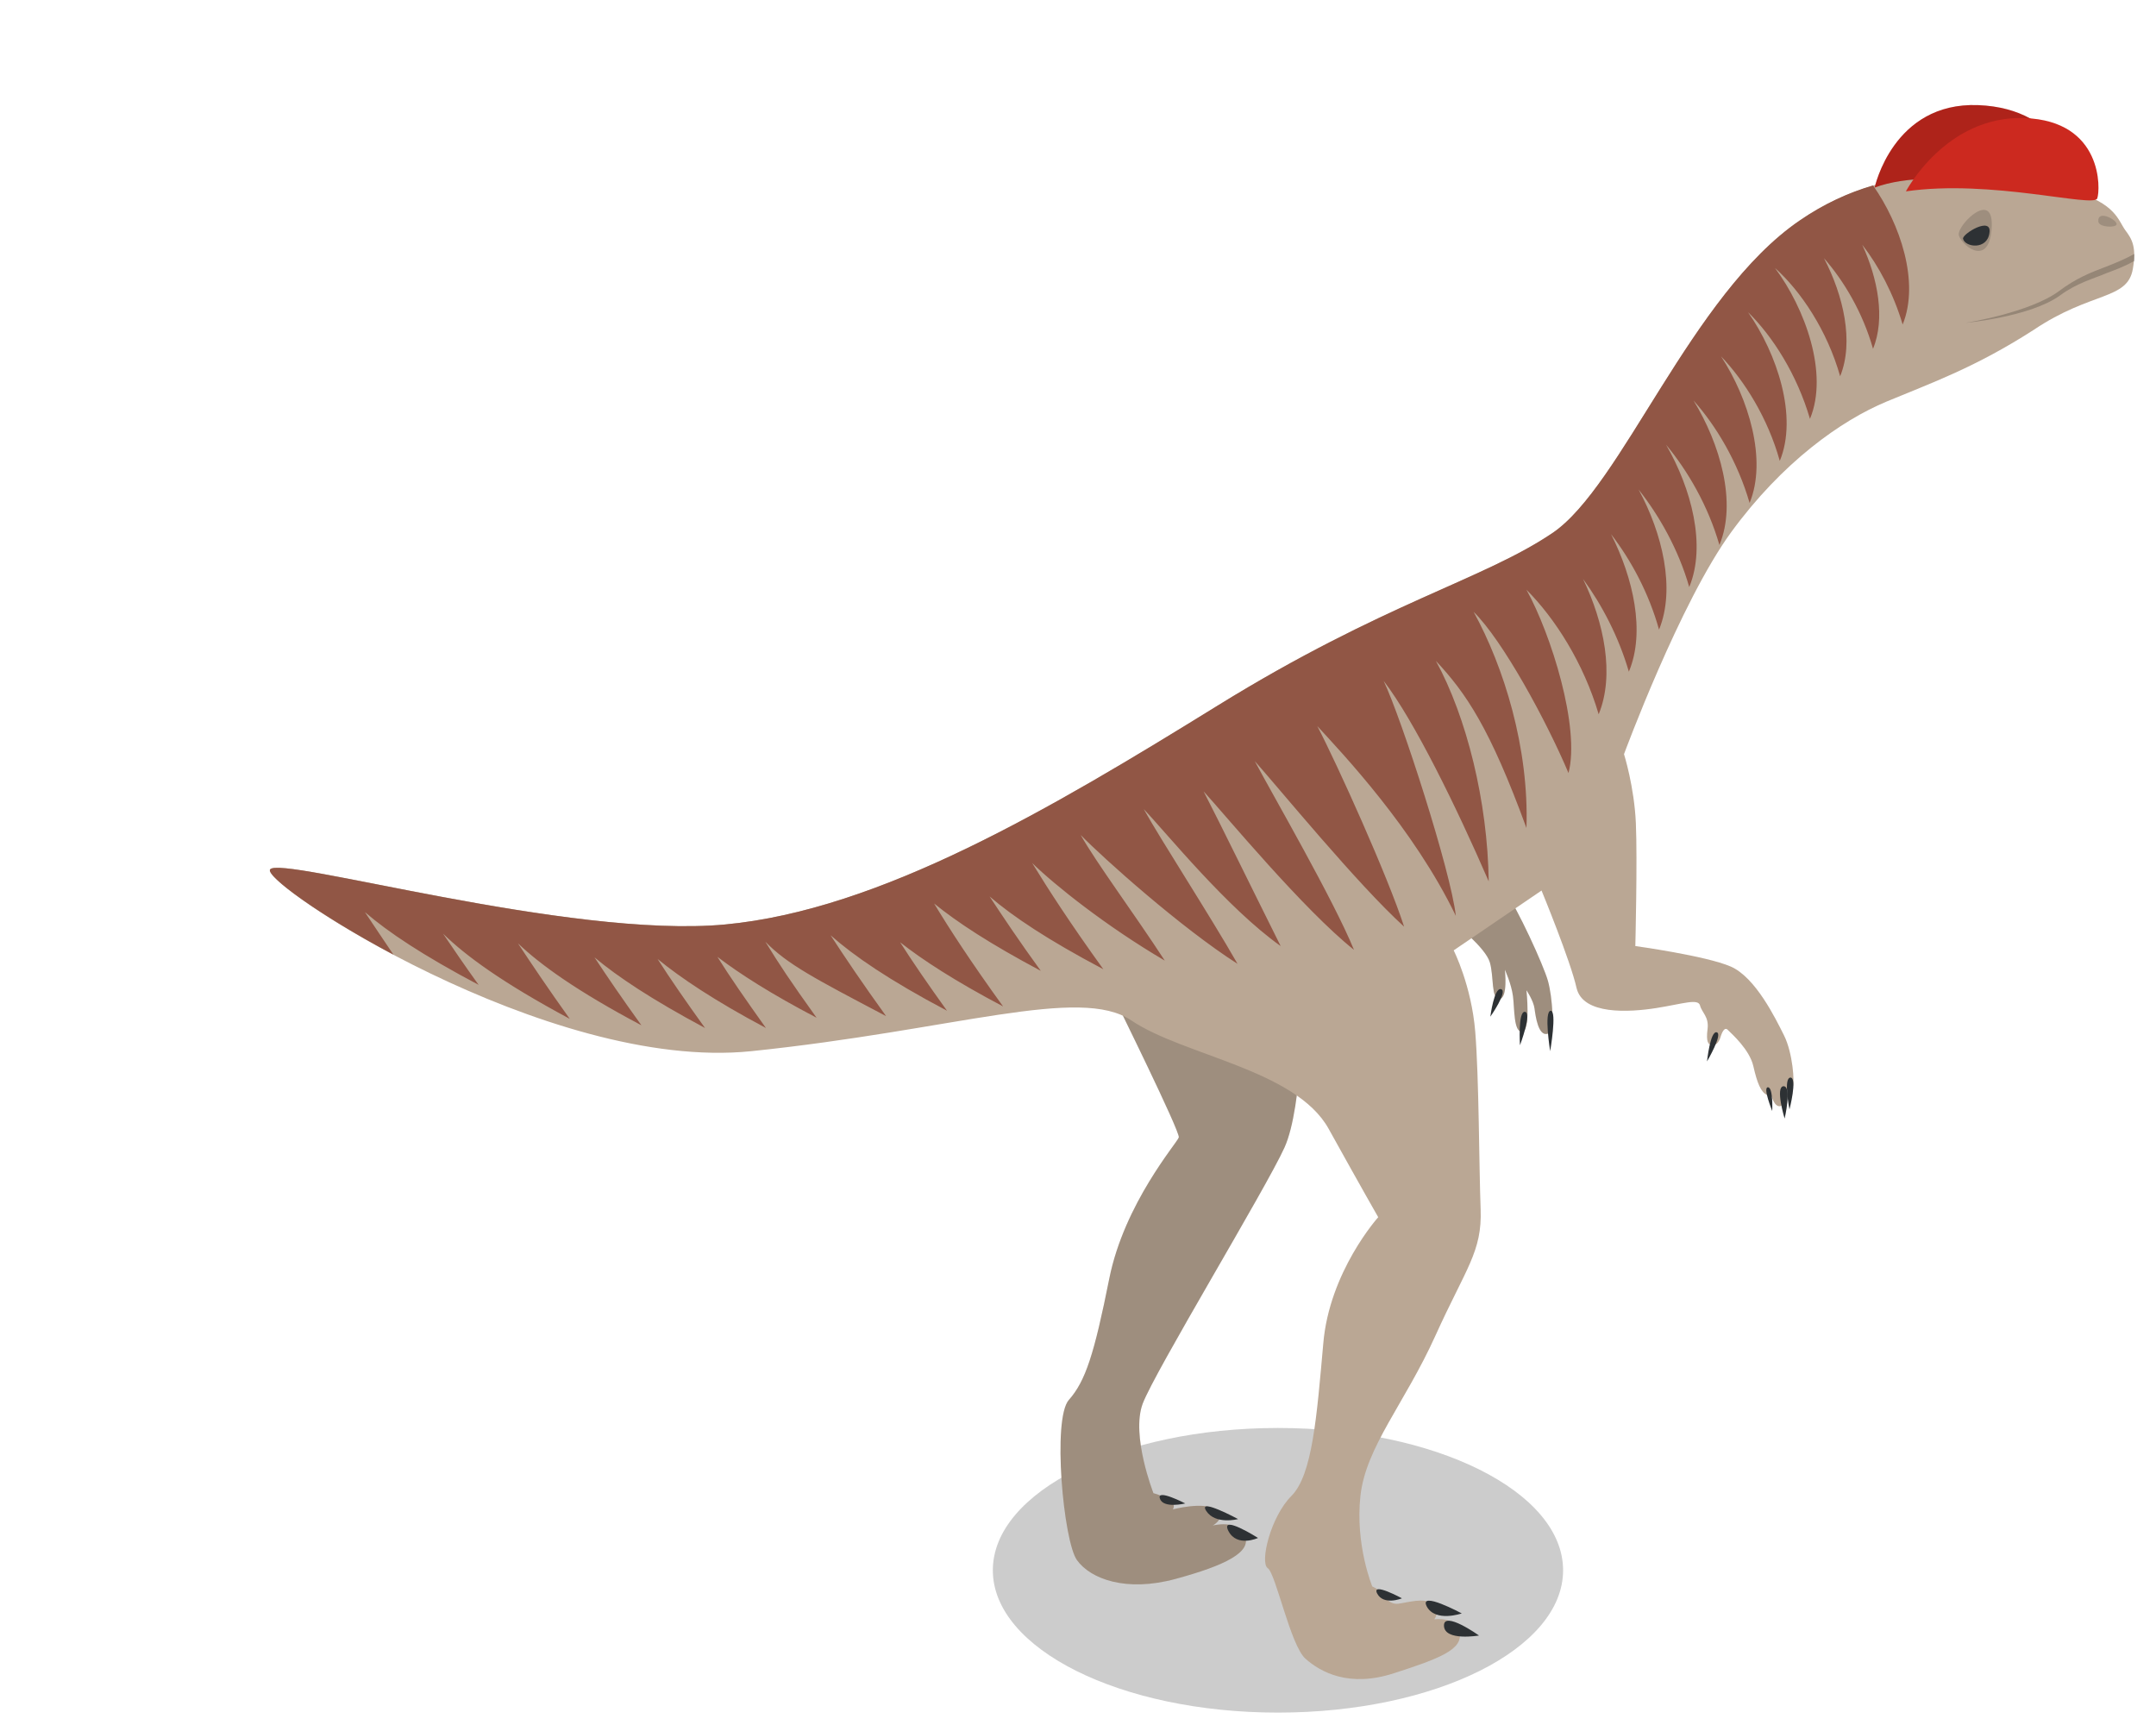 <svg xmlns:xlink="http://www.w3.org/1999/xlink"  enable-background="new 0 0 400 320" height="320" viewBox="0 0 400 320" width="400" xmlns="http://www.w3.org/2000/svg"><ellipse cx="237.1" cy="291.3" opacity=".2" rx="52.9" ry="26.4"/><path d="m206.8 185.3s12.2 24.7 11.9 25.7-10.1 12.2-12.9 26.2-4.4 19-7.5 22.5-1 26.2 1.5 29.7 9.1 6 18.3 3.5 14.3-5 12.8-8.1c-1.5-3-5.9-1.8-5.9-1.8s2.7-1.5.5-3-7.9 0-7.9 0 .7-1-.7-1.8c-1.3-.8-2.9-1.2-2.9-1.2s-4.2-10.7-2-16.6 22.8-39.8 26.3-47.5 3.4-28.4 3.4-28.4z" fill="#baa794"/><path d="m279.1 165.1c2.4 3.3 7.3 14 8.1 16.9s1.4 9.6-.2 9.8c-1.6.3-2.1-3.2-2.3-4.7s-1.5-3.4-1.5-3.4.8 7.6-.8 7.7-1.4-4.3-1.7-6.6-1.5-4.9-1.5-4.9.6 5.3-1 5.4-1-4.1-1.8-6.8-6.5-7.2-6.5-7.2z" fill="#baa794"/><path d="m206.8 185.3s12.2 24.7 11.9 25.7-10.1 12.2-12.9 26.2-4.4 19-7.5 22.5-1 26.2 1.5 29.7 9.1 6 18.3 3.5 14.3-5 12.8-8.1c-1.5-3-5.9-1.8-5.9-1.8s2.7-1.5.5-3-7.9 0-7.9 0 .7-1-.7-1.8c-1.3-.8-2.9-1.2-2.9-1.2s-4.2-10.7-2-16.6 22.8-39.8 26.3-47.5 3.4-28.4 3.4-28.4z" opacity=".15"/><path d="m279.1 165.1c2.4 3.3 7.3 14 8.1 16.9s1.4 9.6-.2 9.8c-1.6.3-2.1-3.2-2.3-4.7s-1.5-3.4-1.5-3.4.8 7.6-.8 7.7-1.4-4.3-1.7-6.6-1.5-4.9-1.5-4.9.6 5.3-1 5.4-1-4.1-1.8-6.8-6.5-7.2-6.5-7.2z" opacity=".15"/><path d="m395.7 49.9c.7-4-.1-5.5-1.4-7.2-1.3-1.8-1.8-5-9.6-7.2s-30.6-8.4-50.8 5.4-33 49.3-45.9 58-31.2 12.9-62.1 32-62.6 37.9-91.4 40.6-82.7-12.9-84.4-10.2 51.5 37.6 89.3 33.7c37.7-3.9 60.9-12.2 70.5-5.7s30.5 9.1 36.6 20.1 9.2 16.4 9.2 16.4-9.1 10.1-10.2 23.5c-1.2 13.4-2 24.3-5.9 28.2s-5.9 12.4-4.4 13.4 4.2 14.3 7 16.8 8.1 5.4 16.4 2.7c8.4-2.7 12.8-4.4 12.2-7.5s-4.7-2.5-4.7-2.5 1.3-1.7-.3-2.9-4.7-.2-6.4 0-2.7-1.5-3-2-1.8-1.2-1.8-1.2-3.2-7.7-2.2-16.8 8.2-17.1 13.9-29.7 8.7-15.6 8.4-23.5-.3-24.3-1-32.9-4-15.1-4-15.1l16.3-11.1s5.4 13.1 6.5 18.1c1.2 5 9.7 4.5 14.8 3.7 5-.8 7.7-1.8 8.1-.5.3 1.3 1.7 2.1 1.4 4.4s.1 2.9.8 3 1.3-.5 1.6-1.5.8-2 1.4-1.3c.7.7 4 3.6 4.7 6.7s1.4 4.8 2.5 5.3c1.1.6.9.3.9.3s.5 2 1.6 1.8.9-3.1.9-3.1.9.2 1.4-.5c.4-.7 0-6.3-1.6-9.5s-5.3-10.8-9.9-12.8-17.7-3.8-17.7-3.8.4-16 .1-22.8-2.2-12.8-2.2-12.8 10.4-28.2 19.9-41.2 20.4-20.7 28.8-24.2 16.4-6.3 27.3-13.3c10.7-7.2 17.4-5.5 18.4-11.3z" fill="#baa794"/><path d="m347.8 34.8s3.4-15.9 19.2-15.3c15.9.6 18.6 13.9 18 15.2-.8 1.3-25.8-4.3-37.2.1z" fill="#cc291f"/><path d="m347.8 34.8s3.4-15.9 19.2-15.3c15.9.6 18.6 13.9 18 15.2-.8 1.3-25.8-4.3-37.2.1z" opacity=".15"/><path d="m353.6 35.5s7.4-14.1 22-13.6 14.1 13.3 13.5 14.9c-.6 1.8-19.7-3.6-35.5-1.3z" fill="#cc291f"/><path d="m363.4 43.5c.1 1.6 5.5 6.5 6.1-1 .6-7.6-6.2-1-6.1 1z" opacity=".15"/><path d="m364.2 44.3c.4 1.6 4.5 2.1 4.9-1.1.5-3.2-5.1.2-4.9 1.1z" fill="#2d3134"/><path d="m389.3 41.1c-.2-2.3 3.5-.3 3.4.5-.1.7-3.3.6-3.4-.5z" opacity=".15"/><path d="m396 47.1c-2 1.1-3.8 1.8-5.6 2.5-2.6 1-5.2 2-8.4 4.4-5.4 4-17.3 5.9-17.4 5.9 0 0 12.1-1.1 17.6-5.1 3.1-2.3 6.2-3.1 8.8-4.2 1.6-.6 3.2-1.2 5-2.2 0-.5 0-.9 0-1.3z" opacity=".2"/><g fill="#2d3134"><path d="m316.7 196.9s3-5.1 1.8-5.4-1.8 5.4-1.8 5.4z"/><path d="m332 205.8s1.5-5.8.2-5.9c-1.4 0-.2 5.9-.2 5.9z"/><path d="m331.1 207.5s1.4-6-.2-6c-1.6.1.2 6 .2 6z"/><path d="m328.8 206.1s.2-4.4-.8-4.4.8 4.4.8 4.4z"/><path d="m287.6 195s1.3-7.5.1-7.5c-1.3.1-.1 7.5-.1 7.5z"/><path d="m282 193.9s2.3-6.1.9-6.2c-1.3-.1-.9 6.2-.9 6.2z"/><path d="m276.5 188.6s3.3-4.7 2-5.1-2 5.1-2 5.1z"/><path d="m274.4 303.4s-6.6-4.7-6.5-1.8 6.5 1.8 6.5 1.8z"/><path d="m271.2 299.3s-8-4.3-6.5-1.3c1.6 3 6.5 1.3 6.5 1.3z"/><path d="m260.1 296.5s-5.7-3.1-4.6-.9c1.2 2.3 4.6.9 4.6.9z"/><path d="m233.4 285.3s-7.1-4.5-5.5-1.3c1.6 3.1 5.5 1.3 5.5 1.3z"/><path d="m229.7 281.8s-7.6-4.1-5.9-1.5 5.9 1.5 5.9 1.5z"/><path d="m219.9 278.9s-5.4-2.8-4.7-.9c.6 1.9 4.7.9 4.7.9z"/></g><path d="m347.5 34.4c-4.5 1.3-9.1 3.4-13.6 6.5-20.2 13.8-33 49.3-45.9 58s-31.2 12.9-62.1 32-62.6 37.9-91.4 40.6c-28.9 2.7-82.7-12.9-84.4-10.2-.7 1.2 8.8 8.3 22.9 15.8-2-3-3.8-5.6-5.3-7.9 4.3 3.7 10.7 8 21.1 13.5-2.6-3.6-4.7-6.7-6.6-9.5 4.2 4.1 11 9.1 23.5 15.8-4-5.6-7.1-10.2-9.6-14 4.2 4 11 8.9 22.9 15.2-3.6-5-6.4-9.1-8.7-12.6 4.3 3.6 10.6 7.8 20.5 13.1-3.6-5-6.5-9.2-8.8-12.8 4.3 3.5 10.5 7.7 20.1 12.8-3.7-5.2-6.7-9.5-9-13.2 4.2 3.2 10 6.9 18.4 11.3-5-7-6.8-9.7-9.5-14.1 4.1 4.2 9.1 6.8 22.4 13.8-4.4-6.1-7.7-11-10.3-15 4.3 3.8 10.8 8.3 21.6 14-3.6-5-6.4-9.1-8.7-12.7 4.2 3.3 10.2 7.2 19.1 11.9-6-8.3-9.9-14.3-12.8-19.1 4.3 3.5 10.4 7.5 19.8 12.5-4-5.5-7-10-9.5-13.8 4.3 3.7 10.7 8 21.1 13.5-6.2-8.6-10.2-14.8-13.2-19.7 4.2 4.1 13.7 11.7 24.6 18.1-5.8-8.9-12.6-18-15.6-23.3 4.2 4.3 18.6 17.2 29.1 23.9-5.2-9.1-14.3-23.1-17.4-28.7 4.2 4.4 15.4 18.3 25.4 25.4-4.6-9.2-11.2-22.7-14.3-28.7 4.2 4.6 18.5 21.9 27.9 29.4-3.8-9.3-15-28.6-18.4-35 4.3 4.8 19 22.8 27.7 30.7-3-9.3-12.4-30.1-16.1-37.2 4.6 5 17.9 19 25.7 35.2-.9-8.2-10.1-36.7-13.4-43.6 5.7 7.4 13.6 23.6 19.5 37.2-.2-14.8-4.1-30.5-9.8-40.9 5.6 6 10 12.4 16.8 31 .5-14.9-4.2-29.9-9.8-40.1 5.4 5.3 13.5 20.2 17.6 29.9 2.2-8.4-3.2-25.7-7.8-34 5.3 5.3 10.6 13.6 13.4 23.1 3-7.3 1-17-2.9-25.1 3.5 4.8 6.6 10.7 8.5 17.2 3.1-7.4.8-17.4-3.3-25.5 3.7 4.8 7 10.9 8.9 17.7 3.1-7.6.6-17.9-3.8-26 3.8 4.8 7.4 11.1 9.4 18.1 3.2-7.7.4-18.3-4.3-26.4 4 4.8 7.8 11.3 9.9 18.6 3.3-7.9.1-18.8-4.8-26.8 4.2 4.7 8.2 11.4 10.4 19 3.3-8-.2-19.4-5.3-27.2 4.4 4.6 8.7 11.5 10.9 19.4 3.4-8.2-.5-19.9-5.9-27.6 4.6 4.5 9.1 11.6 11.5 19.8 3.5-8.4-.9-20.5-6.5-28 4.8 4.3 9.7 11.6 12.1 20.1 2.6-6.4.6-15-3-21.9 3.7 4.2 7.2 10.1 9.1 16.8 2.3-5.6.9-13-2-19.3 3.1 4 5.8 9.1 7.5 14.8 3.2-7.9-.5-18.7-5.5-25.8z" fill="#915645"/></svg>